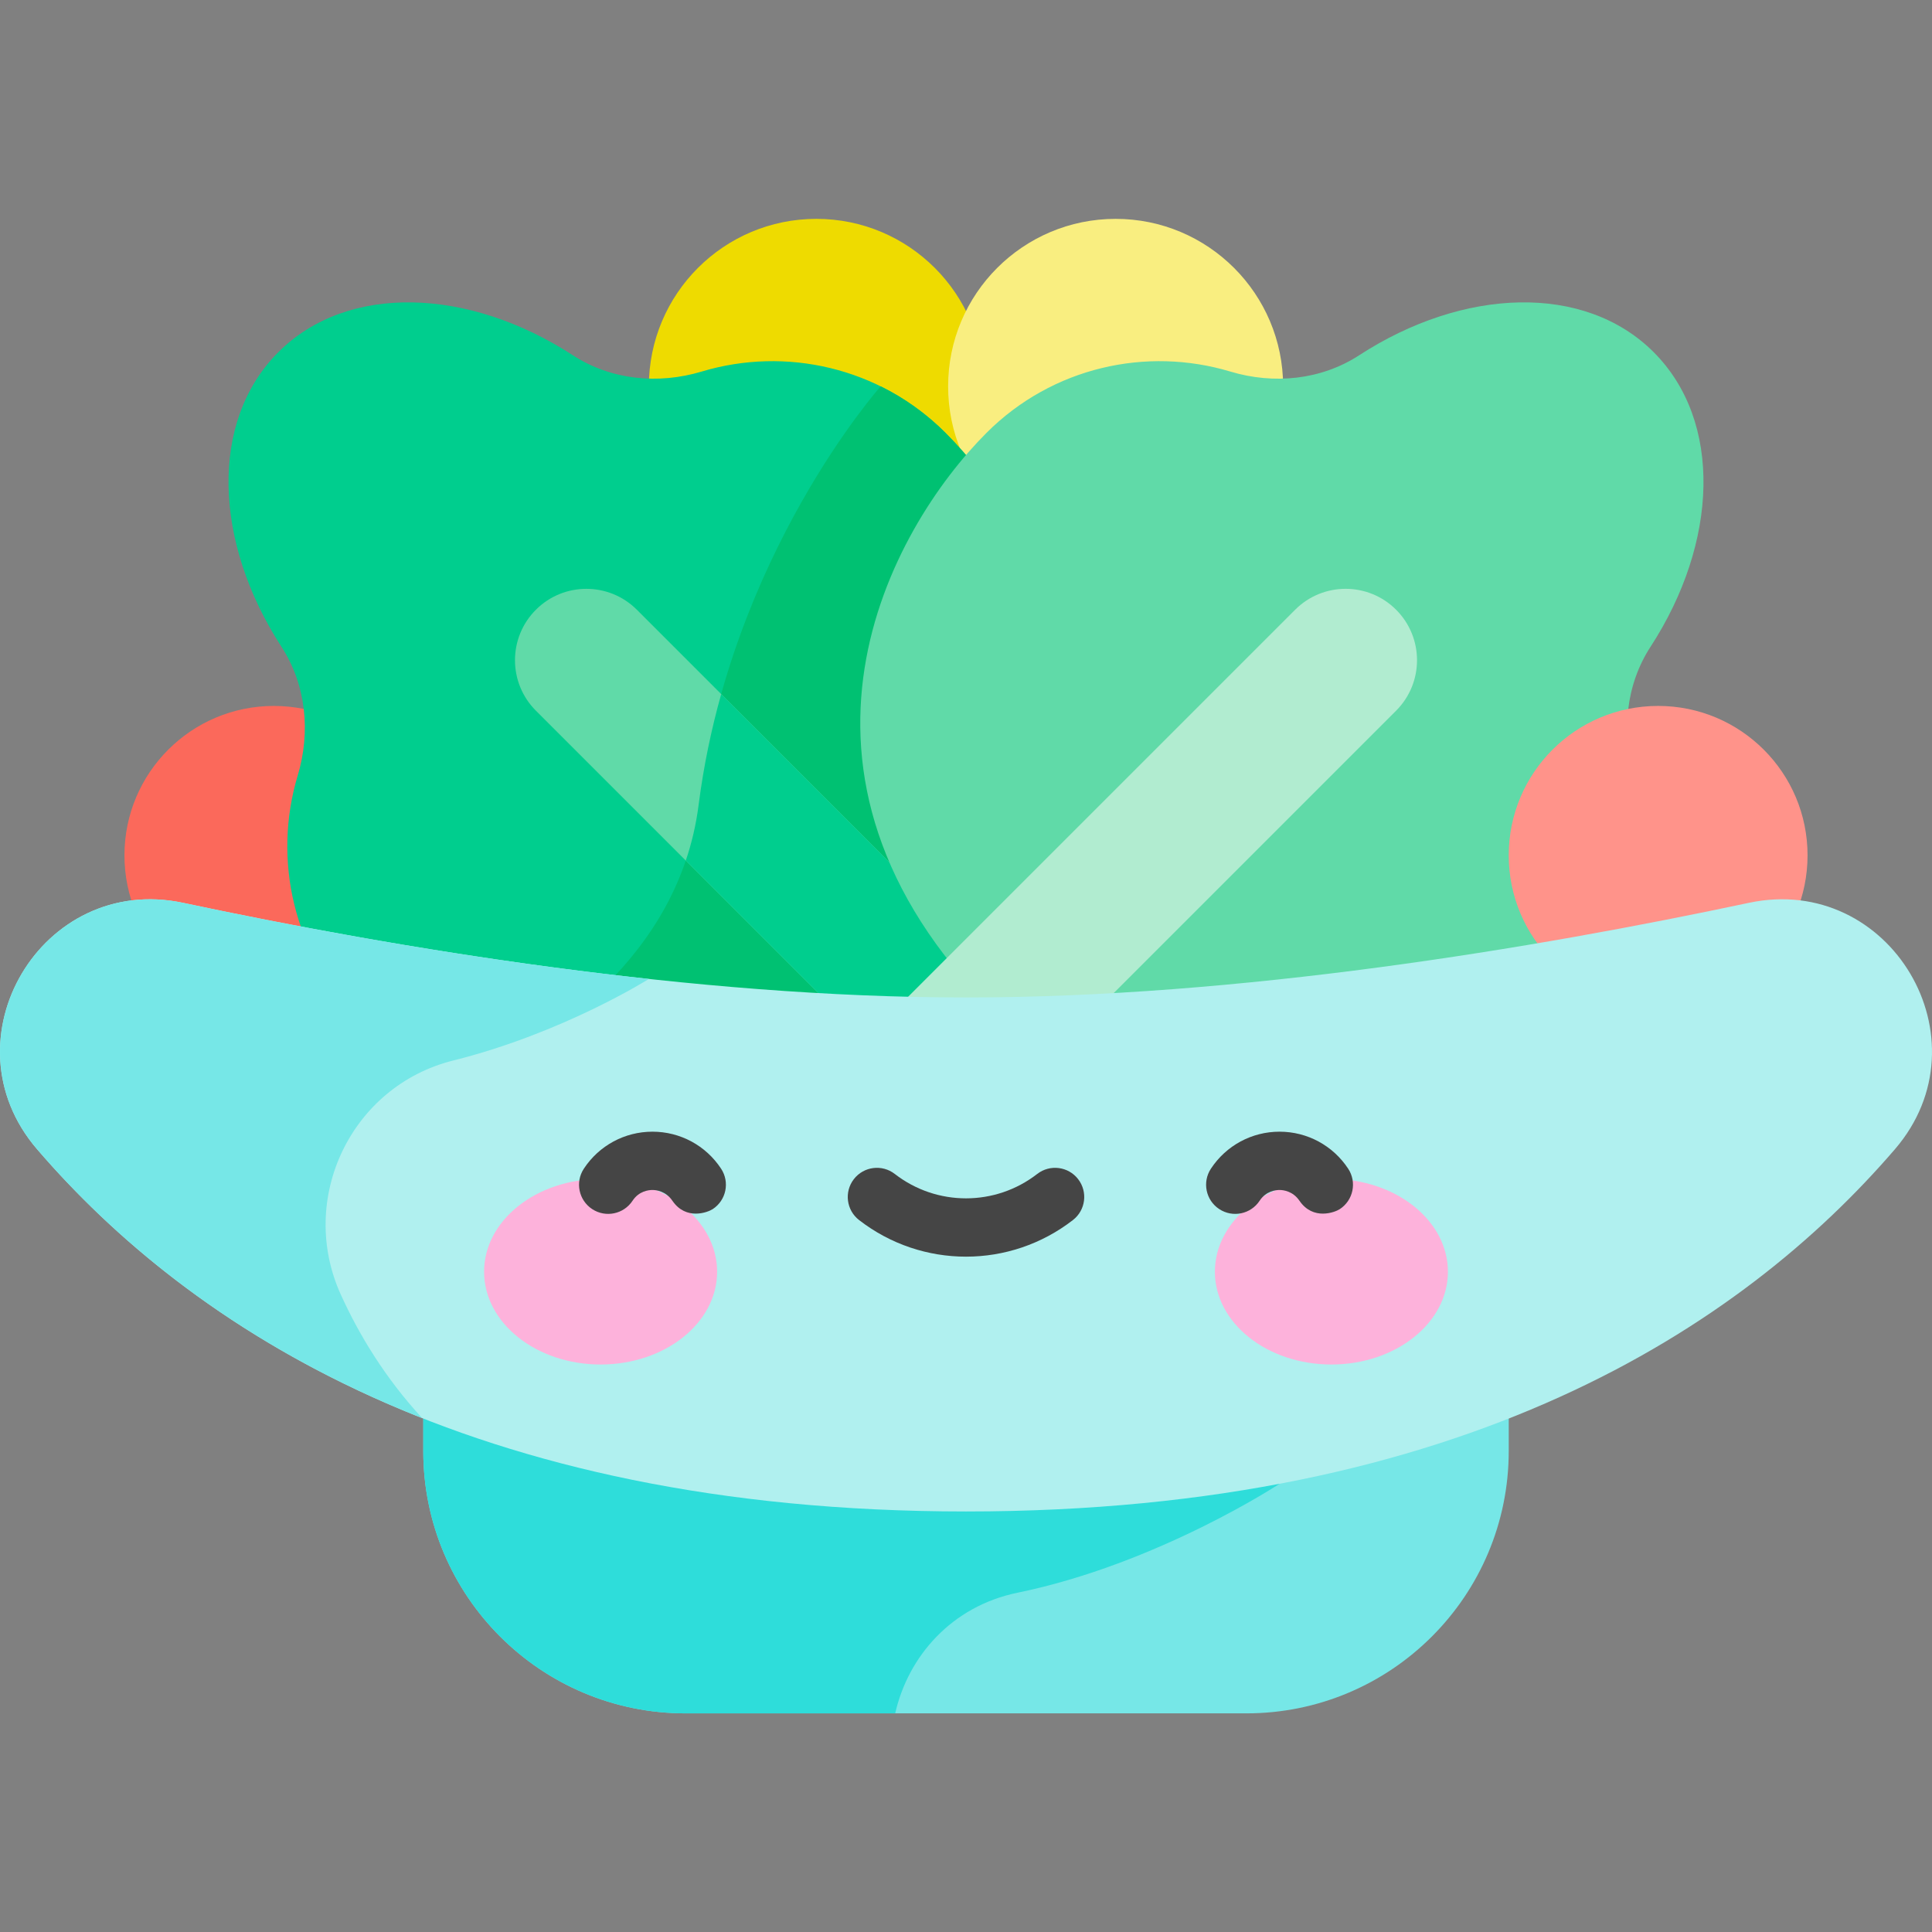 <svg height="512pt" viewBox="0 -58 512 512" width="512pt" xmlns="http://www.w3.org/2000/svg"><rect x="0" y="-58" width="512" height="512" fill="#808080" stroke="none"/><path d="m112.172 168.672c0 21.871-17.73 39.598-39.598 39.598-21.867 0-39.594-17.727-39.594-39.598 0-21.867 17.727-39.594 39.594-39.594 21.867 0 39.598 17.727 39.598 39.594zm0 0" fill="#fb695b"/><path d="m260.738 44.391c0 24.516-19.875 44.391-44.391 44.391s-44.391-19.875-44.391-44.391 19.875-44.391 44.391-44.391 44.391 19.875 44.391 44.391zm0 0" fill="#eedb00"/><path d="m340.043 44.391c0 24.516-19.875 44.391-44.391 44.391s-44.391-19.875-44.391-44.391 19.875-44.391 44.391-44.391 44.391 19.875 44.391 44.391zm0 0" fill="#f9ee80"/><path d="m78.898 147.527c3.461-11.523 2.25-24.043-4.309-34.129-17.949-27.617-19.16-59.742-.828-78.07 18.328-18.328 50.453-17.121 78.07.832 10.086 6.555 22.605 7.77 34.129 4.305 22.133-6.652 47.117-1.242 64.605 16.246 25.348 25.348 61.504 89.863-2.027 153.395s-128.051 27.375-153.395 2.031c-17.492-17.492-22.902-42.477-16.246-64.609zm0 0" fill="#00ce8e"/><path d="m250.566 56.711c-5.16-5.16-10.973-9.27-17.176-12.328 0 0-39.77 44.648-48.242 110.871-5.105 39.922-39.312 63.195-65.68 75.391 31.789 18.422 80.715 27.816 129.066-20.539 63.535-63.531 27.375-128.047 2.031-153.395zm0 0" fill="#00c172"/><path d="m290.301 251.867c7.387-7.391 7.387-19.367 0-26.754l-121.527-121.527c-7.391-7.387-19.367-7.387-26.754 0-7.391 7.387-7.391 19.367 0 26.754l121.527 121.527c7.387 7.387 19.367 7.387 26.754 0zm0 0" fill="#60daa8"/><path d="m290.301 251.867c7.387-7.391 7.387-19.367 0-26.754l-99.176-99.176c-2.574 9.188-4.656 18.992-5.977 29.316-.664 5.215-1.828 10.148-3.406 14.809l81.805 81.805c7.387 7.387 19.367 7.387 26.754 0zm0 0" fill="#00ce8e"/><path d="m433.102 147.527c-3.461-11.523-2.25-24.043 4.309-34.129 17.953-27.617 19.16-59.742.832-78.07-18.328-18.328-50.457-17.121-78.07.832-10.086 6.555-22.605 7.77-34.129 4.305-22.137-6.652-47.121-1.242-64.609 16.246-25.344 25.348-61.5 89.863 2.031 153.395s128.047 27.375 153.395 2.031c17.488-17.492 22.898-42.477 16.242-64.609zm0 0" fill="#60daa8"/><path d="m221.699 251.867c-7.387-7.391-7.387-19.367 0-26.754l121.527-121.527c7.391-7.391 19.367-7.391 26.758 0 7.387 7.387 7.387 19.363 0 26.754l-121.527 121.527c-7.391 7.387-19.371 7.387-26.758 0zm0 0" fill="#b1ecd0"/><path d="m479.02 168.672c0 21.871-17.727 39.598-39.594 39.598-21.867 0-39.598-17.727-39.598-39.598 0-21.867 17.73-39.594 39.598-39.594 21.867 0 39.594 17.727 39.594 39.594zm0 0" fill="#ff938a"/><path d="m330.301 396.059h-148.602c-38.398 0-69.527-31.129-69.527-69.527v-50.445h287.66v50.445c-.004 38.398-31.133 69.527-69.531 69.527zm0 0" fill="#76e7e7"/><path d="m339.535 276.086h-227.363v50.445c0 38.398 31.129 69.527 69.527 69.527h55.539c3.418-15.113 14.961-28.391 32.434-31.977 37.191-7.641 69.418-28.863 69.418-28.863zm0 0" fill="#2eddda"/><path d="m256 206.34c-72.402 0-150.262-12.926-207.48-25.082-37.465-7.957-63.672 36.266-38.695 65.301 40.539 47.129 114.359 95.996 246.176 95.996s205.637-48.867 246.176-96c24.977-29.031-1.234-73.254-38.695-65.297-57.219 12.156-135.078 25.082-207.48 25.082zm0 0" fill="#b0f0ef"/><path d="m9.824 246.555c22.43 26.078 55.066 52.695 102.059 71.266-9.656-10.473-16.605-21.797-21.582-32.781-11.508-25.395 2.754-55.242 29.809-61.996 29.16-7.281 51.84-21.613 51.84-21.613-44.918-4.867-88.105-12.664-123.43-20.168-37.461-7.961-63.672 36.262-38.695 65.293zm0 0" fill="#76e7e7"/><path d="m190.043 279.023c0-13.582-13.824-24.59-30.875-24.59-17.055 0-30.879 11.008-30.879 24.59 0 13.578 13.824 24.586 30.879 24.586 17.051 0 30.875-11.008 30.875-24.586zm0 0" fill="#fdb2db"/><path d="m383.711 279.023c0-13.582-13.824-24.59-30.879-24.59-17.051 0-30.875 11.008-30.875 24.59 0 13.578 13.824 24.586 30.875 24.586 17.055 0 30.879-11.008 30.879-24.586zm0 0" fill="#fdb2db"/><g fill="#454545"><path d="m256 275.027c-10 0-20-3.234-28.344-9.707-3.371-2.613-3.984-7.469-1.371-10.84 2.613-3.375 7.469-3.988 10.84-1.371 11.113 8.621 26.637 8.621 37.75 0 3.367-2.617 8.223-2.004 10.836 1.371 2.617 3.371 2.004 8.223-1.367 10.84-8.344 6.473-18.344 9.707-28.344 9.707zm0 0"/><path d="m178.188 260.207c-1.73-2.543-4.254-2.848-5.277-2.848-1.023 0-3.59.277-5.277 2.848-2.344 3.566-7.133 4.559-10.699 2.215-3.566-2.34-4.559-7.133-2.215-10.699 4.035-6.145 10.836-9.816 18.191-9.816 7.355 0 14.156 3.672 18.191 9.816 2.344 3.566 1.352 8.359-2.215 10.699-1.309.859-7.09 3.082-10.699-2.215zm0 0"/><path d="m344.367 260.207c-1.73-2.543-4.25-2.848-5.277-2.848-1.023 0-3.59.277-5.277 2.848-2.344 3.566-7.133 4.559-10.699 2.215-3.566-2.34-4.559-7.133-2.215-10.699 4.039-6.145 10.84-9.816 18.191-9.816 7.355 0 14.156 3.672 18.195 9.816 2.344 3.566 1.352 8.359-2.215 10.699-1.309.859-7.09 3.082-10.703-2.215zm0 0"/></g></svg>